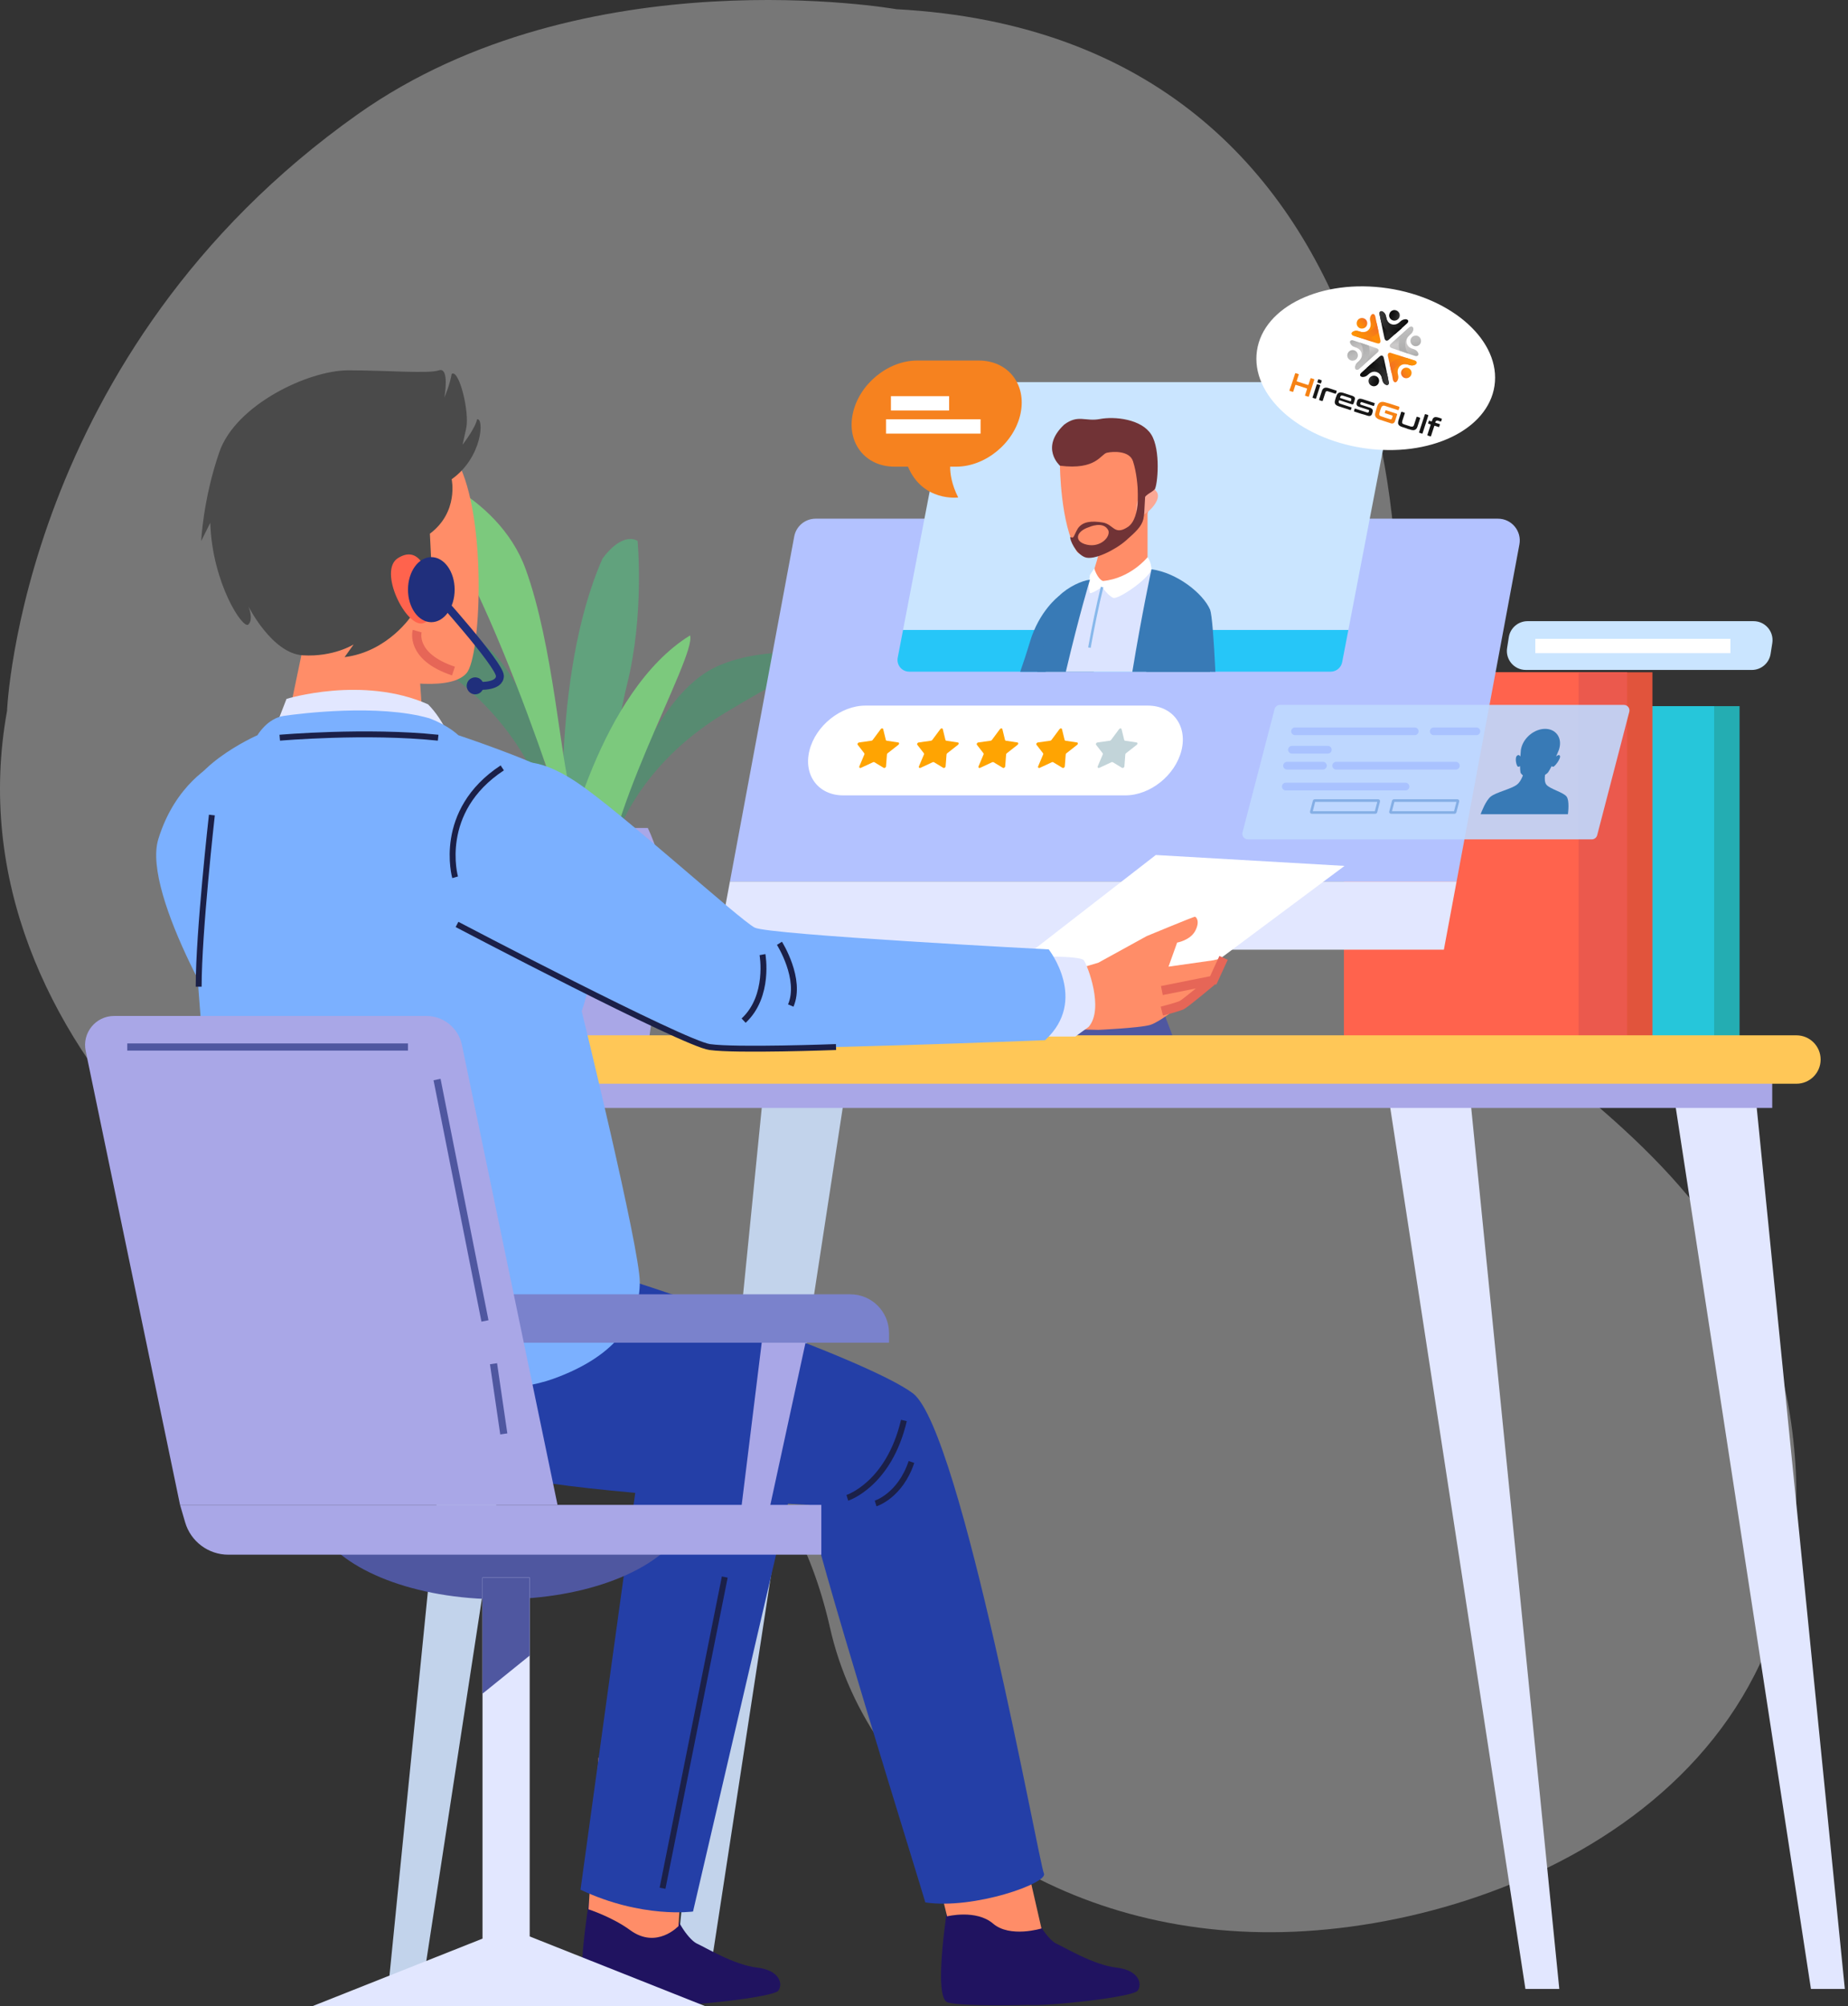 <svg width="258" height="280" viewBox="0 0 258 280" fill="none" xmlns="http://www.w3.org/2000/svg">
<rect x="0" y="0" width="258" height="280" fill="#333333" stroke="none"/>
<path opacity="0.38" d="M125.145 1.285C196.868 5.14 199.953 82.262 192.241 112.339C184.528 142.415 243.14 149.356 250.081 198.714C257.022 248.072 211.521 268.894 179.13 269.665C146.739 270.436 121.29 251.156 115.891 227.248C110.493 203.341 95.069 191.772 68.076 187.145C41.084 182.518 -7.503 146.271 0.981 99.227C0.981 99.227 2.967 49.171 49.954 15.937C81.573 -6.427 125.145 1.285 125.145 1.285Z" fill="#E5E5E5"/>
<path d="M78.751 119.469C78.751 119.469 76.797 94.552 84.125 77.941C87.056 74.033 89.011 75.498 89.011 75.498C89.011 75.498 89.988 85.758 87.545 95.529C85.102 105.3 83.637 124.354 83.637 124.354L78.751 119.469Z" fill="#61A27D"/>
<path d="M77.285 117.515C77.285 117.515 76.796 105.789 64.582 95.529C52.369 85.27 49.926 85.27 49.926 85.27C49.926 85.27 59.697 84.781 66.537 89.178C73.376 93.575 75.819 105.789 76.308 107.744C76.797 109.698 79.728 117.516 79.728 117.516L77.285 117.515Z" fill="#578B71"/>
<path d="M85.209 119.311C85.209 119.311 87.498 107.801 101.147 99.545C114.795 91.289 117.209 91.666 117.209 91.666C117.209 91.666 107.629 89.677 100.194 92.968C92.758 96.259 88.463 107.951 87.679 109.806C86.896 111.662 82.795 118.934 82.795 118.934L85.209 119.311Z" fill="#578B71"/>
<path d="M79.728 117.515C79.728 117.515 67.025 75.499 55.789 65.727C56.277 64.261 69.468 68.658 73.376 79.407C77.285 90.155 78.262 106.277 79.728 110.675C81.194 115.072 83.148 118.981 83.148 118.981" fill="#7CC97D"/>
<path d="M78.751 119.469C78.751 119.469 83.637 96.506 96.34 88.689C97.317 91.621 83.149 115.56 84.614 126.309C86.079 137.057 78.751 119.469 78.751 119.469Z" fill="#7CC97D"/>
<path d="M71.776 145.349H90.564C91.721 137.513 92.692 130.467 92.872 127.775C93.242 122.223 91.371 117.518 90.441 115.561H71.899C70.969 117.518 69.099 122.223 69.468 127.775C69.648 130.467 70.619 137.513 71.776 145.349Z" fill="#A9A7E7"/>
<path d="M242.862 98.559H208.404V145.179H242.862V98.559Z" fill="#24ADB2"/>
<path d="M239.314 98.559H204.856V145.179H239.314V98.559Z" fill="#26C6DA"/>
<path d="M230.7 93.83H196.242V145.179H230.7V93.83Z" fill="#E1543C"/>
<path d="M227.153 93.83H187.628V145.179H227.153V93.83Z" fill="#FF634D"/>
<path d="M227.153 93.83H220.396V145.179H227.153V93.83Z" fill="#EB594D"/>
<path d="M29.866 106.667C29.866 106.667 24.461 109.37 22.096 117.14C19.731 124.909 32.569 145.855 32.569 144.841C32.569 143.827 45.406 138.084 45.406 138.084L38.988 114.437L29.866 106.667Z" fill="#7BB0FF"/>
<path d="M164.875 147.673L157.737 128.811H139.894L147.032 147.673" fill="#4F57A0"/>
<path d="M100.131 132.549H201.58L203.354 123.034H101.905" fill="#E2E7FF"/>
<path d="M110.883 74.877L101.905 123.034H203.354L212.124 75.992C212.473 74.122 211.038 72.394 209.135 72.394H113.872C112.408 72.394 111.152 73.438 110.883 74.877Z" fill="#B3C2FF"/>
<path d="M160.856 140.871L187.713 120.856L161.362 119.335L136.533 138.591L160.856 140.871Z" fill="white"/>
<path d="M153.339 134.368L160.096 130.652C160.096 130.652 166.62 127.95 166.81 127.95C167 127.95 167.57 128.584 166.873 129.913C166.176 131.244 164.339 131.561 164.339 131.561L163.136 134.918L169.386 134.031L170.821 133.693C170.821 133.693 169.808 136.227 169.386 136.818C168.963 137.409 166.599 138.93 166.599 138.93C166.599 138.93 162.122 142.645 160.518 143.068C158.913 143.49 153.339 143.743 153.339 143.743L149.792 143.658L146.498 144.334C146.498 144.334 144.81 141.21 145.063 136.818L153.339 134.368Z" fill="#FF8D68"/>
<path d="M193.371 149.908L212.964 277.604H217.694L204.856 149.232L193.371 149.908Z" fill="#E2E7FF"/>
<path d="M233.234 149.908L252.827 277.604H257.557L244.719 149.232L233.234 149.908Z" fill="#E2E7FF"/>
<path d="M118.374 149.908L98.781 277.604H94.051L106.889 149.232L118.374 149.908Z" fill="#C2D3EB"/>
<path d="M78.511 149.908L58.918 277.604H54.188L67.026 149.232L78.511 149.908Z" fill="#C2D3EB"/>
<path d="M247.422 148.557H71.079V154.638H247.422V148.557Z" fill="#A9A7E7"/>
<path d="M250.8 151.259H76.485C74.619 151.259 73.107 149.747 73.107 147.881C73.107 146.015 74.619 144.503 76.485 144.503H250.8C252.666 144.503 254.179 146.015 254.179 147.881C254.179 149.747 252.666 151.259 250.8 151.259Z" fill="#FFC757"/>
<path d="M82.323 264.768C82.323 264.768 83.432 262.054 88.064 262.537C92.697 263.019 93.271 263.878 93.914 266.151C94.557 268.424 96.269 270.823 97.356 271.301C98.443 271.779 102.464 274.242 105.673 274.617C108.882 274.992 109.331 276.92 108.666 277.839C108.003 278.758 96.011 280.053 93.341 279.829C93.341 279.829 84.313 280.092 82.156 279.489C80 278.886 82.19 265.661 82.323 264.768Z" fill="#201360"/>
<path d="M83.552 245.315L82.162 266.49C82.162 266.49 85.462 267.553 87.975 269.394C91.687 272.114 94.727 268.821 94.727 268.821L95.564 255.497L83.552 245.315Z" fill="#FF8D68"/>
<path d="M110.436 208.013L96.754 266.794C96.754 266.794 89.659 267.808 81.045 263.754C81.045 263.754 88.646 208.521 89.153 204.973C89.659 201.426 109.422 204.973 110.436 208.013Z" fill="#243FA7"/>
<path d="M54.975 55.938C54.975 55.938 60.592 56.984 64.284 65.256C67.975 73.528 67.087 91.687 65.142 93.946C63.197 96.205 56.808 95.815 47.83 93.499C38.343 91.051 34.566 81.609 32.484 75.354C28.497 63.375 38.264 50.127 54.975 55.938Z" fill="#FF8D68"/>
<path d="M39.382 104.352L42.612 88.877C42.612 88.877 50.928 85.841 56.604 91.142L58.535 93.498L59.192 103.391C59.192 103.391 50.476 105.745 39.382 104.352Z" fill="#FF8D68"/>
<path d="M39.201 199.521C39.201 199.521 57.304 204.818 78.776 204.087C100.248 203.356 103.09 197.268 103.759 191.463C104.429 185.659 87.726 182.128 80.461 180.22C73.195 178.313 48.354 171.169 41.636 178.414C34.919 185.66 33.356 194.569 39.201 199.521Z" fill="#201360"/>
<path d="M132.49 264.768C132.49 264.768 133.599 262.054 138.231 262.537C142.864 263.019 143.438 263.878 144.081 266.151C144.724 268.424 146.436 270.823 147.524 271.301C148.61 271.779 152.631 274.242 155.84 274.617C159.049 274.992 159.498 276.92 158.833 277.839C158.169 278.758 146.178 280.053 143.508 279.829C143.508 279.829 134.48 280.092 132.323 279.489C130.167 278.886 132.356 265.661 132.49 264.768Z" fill="#201360"/>
<path d="M127.158 246.862L132.225 267.469C132.225 267.469 136.279 266.456 138.644 268.483C141.008 270.51 145.4 269.159 145.4 269.159L141.684 252.943L127.158 246.862Z" fill="#FF8D68"/>
<path d="M85.268 177.947C86.282 177.947 120.739 189.433 127.496 194.5C134.252 199.905 145.063 260.122 145.738 261.473C146.414 262.824 135.941 266.54 129.184 265.527C128.847 264.176 112.969 213.418 112.969 210.04C112.969 210.04 85.943 208.688 74.457 206.661C62.972 204.634 55.201 204.296 50.472 191.797C45.742 179.298 73.444 178.285 73.444 178.285L85.268 177.947Z" fill="#243FA7"/>
<path d="M144.218 133.524C144.218 133.524 150.805 133.355 151.312 134.031C151.819 134.707 154.183 140.787 151.988 143.321C150.13 144.672 150.13 144.672 150.13 144.672H144.387L144.218 133.524Z" fill="#E2E7FF"/>
<path d="M38.227 102.107L40 97.546C40 97.546 50.641 94.253 59.763 98.306C62.043 100.586 63.31 104.134 63.31 104.134L38.227 102.107Z" fill="#E2E7FF"/>
<path d="M35.946 102.614C35.946 102.614 37.298 100.249 39.662 99.911C42.027 99.573 52.837 98.222 59.932 100.249C62.634 101.262 63.985 102.614 63.985 102.614C63.985 102.614 74.12 105.992 77.498 108.018C80.876 110.045 81.89 125.585 82.565 130.652C83.24 135.72 81.214 141.125 81.214 141.125C81.214 141.125 89.322 174.231 89.322 178.961C89.322 183.69 86.619 189.095 77.16 192.473C67.701 195.852 42.027 194.501 33.243 189.095C30.541 183.69 26.487 119.504 25.811 113.423C25.136 107.343 35.946 102.614 35.946 102.614Z" fill="#7BB0FF"/>
<path d="M71.924 106.667C71.924 106.667 74.458 105.147 80.539 109.201C86.62 113.255 103.341 128.457 105.369 129.47C107.396 130.484 146.414 132.511 146.414 132.511C146.414 132.511 151.988 139.606 145.907 145.179C145.907 145.179 108.24 146.7 101.146 146.193C94.052 145.686 70.404 132.004 70.404 132.004C70.404 132.004 60.776 117.815 71.924 106.667Z" fill="#7BB0FF"/>
<path d="M63.803 129.027C63.803 129.027 95.393 145.612 99.079 146.138C102.765 146.664 116.717 146.138 116.717 146.138" stroke="#1B2048" stroke-width="0.826" stroke-miterlimit="10"/>
<path d="M106.45 133.239C106.45 133.239 107.503 139.031 103.817 142.453" stroke="#1B2048" stroke-width="0.826" stroke-miterlimit="10"/>
<path d="M108.819 131.659C108.819 131.659 111.978 136.661 110.398 140.346" stroke="#1B2048" stroke-width="0.826" stroke-miterlimit="10"/>
<path d="M63.539 122.445C63.539 122.445 60.907 113.231 70.121 107.176" stroke="#1B2048" stroke-width="0.826" stroke-miterlimit="10"/>
<path d="M29.58 113.758C29.58 113.758 27.737 130.08 27.737 137.714" stroke="#1B2048" stroke-width="0.826" stroke-miterlimit="10"/>
<path d="M39.057 102.964C39.057 102.964 51.167 101.911 61.17 102.964" stroke="#1B2048" stroke-width="0.826" stroke-miterlimit="10"/>
<path d="M118.296 209.055C118.296 209.055 124.088 207.212 126.194 198.262" stroke="#1B2048" stroke-width="0.826" stroke-miterlimit="10"/>
<path d="M122.245 209.845C122.245 209.845 125.667 208.792 127.247 204.053" stroke="#1B2048" stroke-width="0.826" stroke-miterlimit="10"/>
<path d="M101.185 220.112L92.497 263.548" stroke="#1B2048" stroke-width="0.826" stroke-miterlimit="10"/>
<path d="M63.056 66.889C63.056 66.889 64.07 71.449 60.016 74.49L60.269 79.557C60.269 79.557 61.789 84.118 60.775 84.624C59.762 85.131 59.509 84.371 59.509 84.371C59.509 84.371 56.215 79.05 55.202 78.797C54.188 78.543 57.482 85.891 57.482 85.891C57.482 85.891 54.188 90.958 48.107 91.718L49.374 89.945C49.374 89.945 46.587 91.718 42.279 91.465C37.972 91.211 34.678 84.624 34.678 84.624C34.678 84.624 35.438 86.398 34.678 87.158C33.919 87.918 29.611 81.331 29.357 72.97L28.091 75.504C28.091 75.504 28.344 69.676 30.625 63.089C32.905 56.501 43.04 51.687 48.614 51.687C54.188 51.687 59.762 52.194 61.282 51.687C62.803 51.18 62.042 55.487 62.042 55.487C62.042 55.487 62.802 53.714 63.056 52.194C64.069 51.434 65.59 57.514 65.083 59.795C64.576 62.075 64.576 62.075 64.576 62.075C64.576 62.075 66.349 59.795 66.603 58.527C67.617 58.274 67.364 63.848 63.056 66.889Z" fill="#4A4A4A"/>
<path d="M59.38 79.512C59.38 79.512 58.356 76.12 55.546 77.904C52.737 79.687 56.728 87.674 59.077 86.985C61.428 86.296 59.998 80.802 59.38 79.512Z" fill="#FF634D"/>
<path d="M162.207 138.254L169.386 136.818L170.821 133.693" stroke="#E66657" stroke-width="1.28" stroke-miterlimit="10"/>
<path d="M169.132 136.986C169.132 136.986 165.501 140.027 164.994 140.28C164.487 140.534 162.207 141.124 162.207 141.124" stroke="#E66657" stroke-width="1.28" stroke-miterlimit="10"/>
<path d="M58.242 88.087C58.242 88.087 57.229 91.634 63.309 93.661" stroke="#E66657" stroke-width="1.28" stroke-miterlimit="10"/>
<path d="M125.33 91.804C125.136 92.811 125.907 93.745 126.933 93.745H185.776C186.559 93.745 187.232 93.19 187.38 92.421L188.246 87.918H126.077L125.33 91.804Z" fill="#26C6F8"/>
<path d="M192.92 53.336H134.076C133.294 53.336 132.62 53.891 132.473 54.66L126.077 87.918H188.246L194.523 55.277C194.717 54.27 193.945 53.336 192.92 53.336Z" fill="#CAE5FF"/>
<path d="M152.689 93.77C153.464 91.633 153.942 90.106 153.942 90.106C153.942 90.106 155.717 80.829 147.811 83.209C147.811 83.209 145.068 85.266 143.778 89.622C143.377 90.975 142.899 92.42 142.429 93.77H152.689Z" fill="#387AB6"/>
<path d="M169.063 93.77C168.918 89.196 168.634 85.528 168.14 84.54C166.688 81.877 160.759 79.457 160.759 79.457L152.652 80.668C152.652 80.668 149.263 81.635 148.174 84.056C147.809 84.87 146.924 88.826 145.978 93.771L169.063 93.77Z" fill="#DCE4FF"/>
<path d="M154.036 73.968C154.036 73.968 153.545 77.595 152.467 80.241C152.467 80.241 152.173 82.299 156.486 81.417C160.798 80.535 160.21 78.379 160.21 78.379V69.852L154.036 73.968Z" fill="#FF8D68"/>
<path d="M147.982 65.002C147.982 65.002 148.03 73.11 150.357 77.016C151.946 78.659 157.361 76.079 159.64 72.593C161.919 69.107 161.874 63.863 160.071 60.943C158.268 58.023 152.328 58.901 150.588 59.91C148.848 60.918 147.883 63.706 147.982 65.002Z" fill="#FF8D68"/>
<path d="M158.923 69.582C158.923 69.582 160.452 67.226 161.475 68.629C162.498 70.031 158.955 72.901 158.684 71.809C158.414 70.718 158.923 69.582 158.923 69.582Z" fill="#FBA894"/>
<path d="M147.982 65.002C147.982 65.002 145.137 62.501 148.568 59.267C150.528 57.797 151.508 58.875 153.566 58.483C155.624 58.091 159.349 58.483 160.721 60.639C162.093 62.795 161.602 67.794 161.211 68.284C160.819 68.774 159.643 69.068 159.643 69.95C159.643 70.832 159.447 71.518 159.152 71.518C158.858 71.518 158.858 70.048 158.858 68.97C158.858 67.892 158.663 65.834 158.172 64.364C157.682 62.893 155.429 62.992 154.546 63.187C153.664 63.383 153.08 65.641 147.982 65.002Z" fill="#713336"/>
<path opacity="0.53" d="M158.661 67.438C158.661 67.438 158.725 67.406 158.823 67.365C158.823 67.362 158.823 67.357 158.823 67.357L158.661 67.438Z" fill="#505E83"/>
<path d="M158.823 67.365C158.841 67.525 159.355 72.22 157.492 73.528C155.555 74.819 155.475 73.165 153.942 72.923C152.409 72.681 151.159 72.762 150.473 73.77C149.868 74.779 149.989 75.223 149.425 74.94C149.303 75.263 150.151 77.239 151.442 77.764C152.733 78.288 155.798 76.675 157.169 75.465C158.54 74.255 159.388 73.489 159.629 72.44C159.871 71.391 159.75 69.374 160.033 67.963C160.195 66.896 159.219 67.201 158.823 67.365ZM151.764 76.029C149.909 75.625 150.151 74.174 152.047 73.569C152.047 73.569 154.063 72.641 154.749 74.053C155.031 74.98 153.619 76.433 151.764 76.029Z" fill="#713336"/>
<path d="M160.214 77.764C160.214 77.764 157.854 80.728 153.982 81.091C153.196 80.789 152.772 79.336 152.772 79.336L152.167 80.244C152.167 80.244 151.865 82.059 152.167 82.785C152.53 82.845 153.861 81.938 153.861 81.938C153.861 81.938 154.768 83.209 155.434 83.45C156.099 83.692 160.335 80.849 160.757 79.457C160.759 79.457 160.729 78.459 160.214 77.764Z" fill="white"/>
<path d="M169.681 93.77C169.47 89.261 169.201 85.815 168.947 85.105C167.979 82.846 164.349 79.942 160.759 79.457C160.759 79.457 159.411 85.682 158.084 93.77H169.681Z" fill="#387AB6"/>
<path d="M148.798 93.77C150.7 85.7 152.168 80.91 152.168 80.91C151.079 81.031 149.143 81.878 147.812 83.209C147.089 84.654 145.967 88.804 144.807 93.77H148.798Z" fill="#387AB6"/>
<path d="M168.956 93.77C169.088 89.454 168.846 85.462 168.141 84.54C165.842 82.604 163.422 82.725 162.212 84.903C161.55 86.094 160.672 90.248 160.012 93.771L168.956 93.77Z" fill="#387AB6"/>
<path d="M153.862 81.938C153.176 84.733 152.607 87.559 152.093 90.39" stroke="#87B8EB" stroke-width="0.359" stroke-miterlimit="10"/>
<path d="M190.419 62.55C199.576 63.903 207.738 60.005 208.649 53.842C209.56 47.68 202.874 41.587 193.717 40.234C184.559 38.881 176.397 42.779 175.486 48.942C174.576 55.104 181.261 61.196 190.419 62.55Z" fill="white"/>
<path opacity="0.9" d="M222.236 117.153H174.211C173.706 117.153 173.337 116.677 173.464 116.188L177.947 98.963C178.035 98.623 178.343 98.386 178.694 98.386H226.719C227.223 98.386 227.592 98.862 227.465 99.351L222.982 116.576C222.894 116.916 222.587 117.153 222.236 117.153Z" fill="#BFD9FF"/>
<path d="M180.797 102.07H197.508" stroke="#A9C2FF" stroke-width="1.076" stroke-miterlimit="10" stroke-linecap="round" stroke-linejoin="round"/>
<path d="M179.511 109.783H196.223" stroke="#A9C2FF" stroke-width="1.076" stroke-miterlimit="10" stroke-linecap="round" stroke-linejoin="round"/>
<path d="M186.539 106.869H203.25" stroke="#A9C2FF" stroke-width="1.076" stroke-miterlimit="10" stroke-linecap="round" stroke-linejoin="round"/>
<path d="M180.369 104.641H185.382" stroke="#A9C2FF" stroke-width="1.076" stroke-miterlimit="10" stroke-linecap="round" stroke-linejoin="round"/>
<path d="M179.683 106.869H184.696" stroke="#A9C2FF" stroke-width="1.076" stroke-miterlimit="10" stroke-linecap="round" stroke-linejoin="round"/>
<path d="M200.165 102.07H206.121" stroke="#A9C2FF" stroke-width="1.076" stroke-miterlimit="10" stroke-linecap="round" stroke-linejoin="round"/>
<path d="M203.083 113.402H194.189C194.144 113.402 194.111 113.359 194.123 113.316L194.521 111.787C194.529 111.756 194.556 111.735 194.587 111.735H203.481C203.526 111.735 203.558 111.777 203.548 111.821L203.15 113.351C203.142 113.381 203.115 113.402 203.083 113.402Z" stroke="#84AEE5" stroke-width="0.359" stroke-miterlimit="10"/>
<path d="M192.028 113.402H183.134C183.089 113.402 183.057 113.359 183.068 113.316L183.466 111.787C183.474 111.756 183.501 111.735 183.532 111.735H192.426C192.471 111.735 192.504 111.777 192.492 111.821L192.094 113.351C192.086 113.381 192.059 113.402 192.028 113.402Z" stroke="#84AEE5" stroke-width="0.359" stroke-miterlimit="10"/>
<path d="M218.715 111.184C218.26 110.577 216.41 110.136 215.899 109.529C215.638 109.218 215.638 108.642 215.7 108.152C215.883 108.036 216.034 107.92 216.123 107.812C216.277 107.587 216.45 107.274 216.624 106.93C216.676 106.982 216.746 107.021 216.837 107.019C217.08 107.012 218.004 105.753 217.766 105.462C217.629 105.295 217.409 105.44 217.246 105.595C217.49 105.034 217.662 104.605 217.662 104.605H217.653C217.676 104.534 217.698 104.463 217.715 104.391C218.082 102.92 217.187 101.728 215.716 101.728C214.245 101.728 212.756 102.92 212.389 104.391C212.371 104.464 212.357 104.535 212.345 104.605H212.336C212.336 104.605 212.293 105.034 212.259 105.595C212.172 105.441 212.025 105.296 211.805 105.462C211.422 105.754 211.719 107.012 211.958 107.019C212.047 107.022 212.137 106.982 212.215 106.93C212.217 107.274 212.233 107.587 212.275 107.812C212.319 107.944 212.448 108.089 212.615 108.23C212.433 108.702 212.154 109.235 211.759 109.529C210.946 110.136 208.876 110.577 208.117 111.184C207.435 111.731 206.826 113.326 206.711 113.641H218.898C218.938 113.326 219.125 111.731 218.715 111.184Z" fill="#387AB6"/>
<path d="M157.118 111.01H117.71C114.251 111.01 112.145 108.205 113.008 104.746C113.87 101.287 117.374 98.482 120.834 98.482H160.241C163.701 98.482 165.806 101.287 164.944 104.746C164.081 108.205 160.578 111.01 157.118 111.01Z" fill="white"/>
<path d="M121.891 106.382L120.201 107.168C120.042 107.241 119.907 107.122 119.973 106.965L120.673 105.302C120.7 105.239 120.695 105.176 120.66 105.132L119.746 103.953C119.66 103.842 119.771 103.649 119.934 103.626L121.665 103.383C121.729 103.374 121.793 103.335 121.835 103.279L122.959 101.766C123.065 101.623 123.268 101.623 123.303 101.766L123.673 103.279C123.687 103.335 123.731 103.375 123.792 103.383L125.401 103.626C125.553 103.649 125.568 103.842 125.426 103.953L123.923 105.132C123.868 105.175 123.831 105.239 123.826 105.302L123.697 106.965C123.685 107.122 123.49 107.241 123.369 107.168L122.07 106.382C122.02 106.353 121.954 106.353 121.891 106.382Z" fill="#FFA402"/>
<path d="M130.211 106.382L128.521 107.168C128.362 107.241 128.227 107.122 128.293 106.965L128.993 105.302C129.02 105.239 129.015 105.176 128.981 105.132L128.066 103.953C127.98 103.842 128.091 103.649 128.254 103.626L129.985 103.383C130.049 103.374 130.113 103.335 130.155 103.279L131.279 101.766C131.385 101.623 131.588 101.623 131.623 101.766L131.993 103.279C132.007 103.335 132.051 103.375 132.112 103.383L133.722 103.626C133.873 103.649 133.888 103.842 133.747 103.953L132.244 105.132C132.188 105.175 132.152 105.239 132.147 105.302L132.017 106.965C132.005 107.122 131.811 107.241 131.689 107.168L130.391 106.382C130.34 106.353 130.274 106.353 130.211 106.382Z" fill="#FFA402"/>
<path d="M138.531 106.382L136.841 107.168C136.682 107.241 136.547 107.122 136.613 106.965L137.314 105.302C137.339 105.239 137.335 105.176 137.301 105.132L136.386 103.953C136.3 103.842 136.411 103.649 136.574 103.626L138.305 103.383C138.369 103.374 138.433 103.335 138.475 103.279L139.599 101.766C139.706 101.623 139.908 101.623 139.943 101.766L140.313 103.279C140.326 103.335 140.371 103.375 140.431 103.383L142.041 103.626C142.192 103.649 142.207 103.842 142.065 103.953L140.563 105.132C140.507 105.175 140.47 105.239 140.465 105.302L140.336 106.965C140.323 107.122 140.129 107.241 140.007 107.168L138.709 106.382C138.66 106.353 138.594 106.353 138.531 106.382Z" fill="#FFA402"/>
<path d="M146.851 106.382L145.161 107.168C145.002 107.241 144.867 107.122 144.933 106.965L145.634 105.302C145.66 105.239 145.655 105.176 145.621 105.132L144.706 103.953C144.62 103.842 144.731 103.649 144.894 103.626L146.624 103.383C146.689 103.374 146.753 103.335 146.795 103.279L147.92 101.766C148.026 101.623 148.228 101.623 148.263 101.766L148.633 103.279C148.646 103.335 148.691 103.375 148.751 103.383L150.361 103.626C150.512 103.649 150.527 103.842 150.386 103.953L148.884 105.132C148.828 105.175 148.791 105.239 148.786 105.302L148.656 106.965C148.644 107.122 148.45 107.241 148.328 107.168L147.03 106.382C146.981 106.353 146.915 106.353 146.851 106.382Z" fill="#FFA402"/>
<path d="M155.171 106.382L153.481 107.168C153.322 107.241 153.187 107.122 153.253 106.965L153.954 105.302C153.979 105.239 153.975 105.176 153.941 105.132L153.026 103.953C152.94 103.842 153.051 103.649 153.214 103.626L154.944 103.383C155.009 103.374 155.072 103.335 155.115 103.279L156.239 101.766C156.345 101.623 156.548 101.623 156.583 101.766L156.953 103.279C156.966 103.335 157.011 103.375 157.071 103.383L158.681 103.626C158.832 103.649 158.847 103.842 158.705 103.953L157.203 105.132C157.147 105.175 157.11 105.239 157.105 105.302L156.976 106.965C156.963 107.122 156.769 107.241 156.647 107.168L155.349 106.382C155.301 106.353 155.234 106.353 155.171 106.382Z" fill="#C2D4D9"/>
<path d="M60.216 86.84C62.016 86.84 63.474 84.807 63.474 82.299C63.474 79.791 62.016 77.758 60.216 77.758C58.417 77.758 56.959 79.791 56.959 82.299C56.959 84.807 58.417 86.84 60.216 86.84Z" fill="#202F7C"/>
<path d="M60.709 82.694C60.709 82.694 69.791 92.763 69.791 94.343C69.791 95.922 66.83 95.725 66.83 95.725" stroke="#202F7C" stroke-width="1.102" stroke-miterlimit="10"/>
<path d="M67.522 95.725C67.522 96.379 66.991 96.91 66.337 96.91C65.682 96.91 65.152 96.379 65.152 95.725C65.152 95.07 65.682 94.54 66.337 94.54C66.991 94.54 67.522 95.07 67.522 95.725Z" fill="#202F7C"/>
<path d="M44.561 213.587C47.787 219.152 57.906 223.215 69.898 223.215C81.889 223.215 92.008 219.152 95.234 213.587H44.561Z" fill="#4F57A0"/>
<path d="M112.97 185.042L106.889 213.08H103.173L106.551 185.717L112.97 185.042Z" fill="#A9A7E7"/>
<path d="M124.117 187.406H69.684V180.649H118.712C121.697 180.649 124.117 183.069 124.117 186.054L124.117 187.406Z" fill="#7A82CC"/>
<path d="M25.136 210.04L11.962 146.68C11.438 144.163 13.36 141.8 15.931 141.8H59.525C61.927 141.8 63.998 143.486 64.486 145.836L77.836 210.04" fill="#A9A7E7"/>
<path d="M114.664 216.991H31.878C29.084 216.991 26.626 215.147 25.844 212.465L25.137 210.04H114.665V216.991H114.664Z" fill="#A9A7E7"/>
<path d="M73.951 220.175H67.364V278.956H73.951V220.175Z" fill="#E2E7FF"/>
<path d="M73.951 231.069L67.364 236.39V220.175H73.951V231.069Z" fill="#4F57A0"/>
<path d="M73.749 270.195H71.34H70.738H68.329L43.634 280H98.443L73.749 270.195Z" fill="#E2E7FF"/>
<path d="M17.769 146.135H56.954" stroke="#4F57A0" stroke-miterlimit="10"/>
<path d="M61.016 150.675L67.706 184.365" stroke="#4F57A0" stroke-miterlimit="10"/>
<path d="M68.901 190.339L70.335 200.135" stroke="#4F57A0" stroke-miterlimit="10"/>
<path d="M244.576 93.507H213.023C211.396 93.507 210.153 92.053 210.407 90.445L210.645 88.933C210.849 87.645 211.958 86.697 213.262 86.697H244.815C246.442 86.697 247.685 88.151 247.431 89.758L247.193 91.271C246.989 92.558 245.88 93.507 244.576 93.507Z" fill="#CAE5FF"/>
<path d="M214.344 90.161H241.583" stroke="white" stroke-width="2" stroke-miterlimit="10"/>
<path d="M136.644 50.321H128.042C123.951 50.321 119.93 53.636 119.06 57.727C118.191 61.818 120.802 65.134 124.893 65.134H126.76C128.847 70.075 133.775 69.435 133.775 69.435C132.843 67.578 132.645 66.091 132.651 65.134H133.495C137.586 65.134 141.607 61.818 142.477 57.727C143.346 53.637 140.735 50.321 136.644 50.321Z" fill="#F6821F"/>
<path d="M124.383 56.294H132.506" stroke="white" stroke-width="2" stroke-miterlimit="10"/>
<path d="M123.698 59.52H136.898" stroke="white" stroke-width="2" stroke-miterlimit="10"/>
<path d="M197.824 49.685C197.722 49.714 197.62 49.696 197.536 49.669C197.312 49.596 197.088 49.523 196.864 49.45C196.388 49.295 195.926 49.144 195.455 48.975C195.063 48.847 194.671 48.719 194.297 48.582C194.199 48.55 194.125 48.495 194.059 48.412C193.988 48.296 194.029 48.123 194.117 48.044C194.209 47.95 194.297 47.87 194.385 47.79C194.63 47.56 194.89 47.335 195.13 47.12C195.584 46.725 196.023 46.327 196.477 45.933C196.57 45.839 196.672 45.764 196.759 45.684C196.838 45.632 196.912 45.595 196.992 45.589C197.168 45.57 197.272 45.681 197.291 45.857C197.312 46.127 197.206 46.356 197.021 46.544C196.906 46.661 196.767 46.755 196.66 46.891C196.48 47.111 196.356 47.349 196.358 47.628C196.354 47.782 196.383 47.931 196.449 48.06C196.624 48.427 196.933 48.621 197.306 48.711C197.59 48.788 197.819 48.941 197.965 49.205C198.017 49.284 198.032 49.381 198.018 49.47C198.01 49.591 197.941 49.661 197.824 49.685Z" fill="url(#paint0_linear_4625_4166)"/>
<path d="M197.508 46.857C197.898 46.752 198.3 47.038 198.373 47.433C198.459 47.833 198.206 48.23 197.811 48.303C197.425 48.394 196.981 48.14 196.917 47.671C196.869 47.345 197.085 46.92 197.508 46.857Z" fill="url(#paint1_linear_4625_4166)"/>
<path d="M196.631 49.358C196.626 49.372 196.626 49.372 196.631 49.358C196.225 49.225 195.833 49.098 195.445 48.956C195.431 48.952 195.417 48.947 195.403 48.942C195.398 48.91 195.38 48.873 195.375 48.84C195.337 48.719 195.313 48.603 195.307 48.477C195.288 48.394 195.287 48.301 195.282 48.221C195.285 47.882 195.329 47.556 195.448 47.238C195.553 46.963 195.691 46.729 195.876 46.495C195.899 46.472 195.922 46.448 195.931 46.42C195.95 46.411 195.973 46.387 195.996 46.364C196.107 46.261 196.232 46.162 196.343 46.059C196.491 45.937 196.625 45.81 196.774 45.688C196.838 45.632 196.899 45.59 196.992 45.589C197.089 45.574 197.173 45.602 197.239 45.685C197.249 45.704 197.254 45.736 197.263 45.755C197.272 45.773 197.277 45.806 197.296 45.843C197.287 45.871 197.292 45.904 197.301 45.922C197.293 46.09 197.243 46.244 197.151 46.384C197.077 46.515 196.966 46.618 196.846 46.703C196.776 46.773 196.707 46.843 196.638 46.914C196.633 46.928 196.619 46.923 196.614 46.937C196.6 46.932 196.614 46.937 196.596 46.946C196.494 47.068 196.388 47.204 196.31 47.349C196.259 47.456 196.227 47.554 196.21 47.657C196.201 47.731 196.192 47.806 196.197 47.885C196.189 48.146 196.2 48.397 196.263 48.634C196.277 48.732 196.31 48.82 196.344 48.908C196.414 49.024 196.485 49.14 196.555 49.256C196.588 49.298 196.607 49.335 196.631 49.358Z" fill="url(#paint2_linear_4625_4166)"/>
<path d="M191.873 43.905C191.944 43.975 191.977 44.063 192.005 44.165C192.054 44.398 192.102 44.63 192.15 44.863C192.255 45.346 192.361 45.83 192.467 46.313C192.553 46.713 192.64 47.113 192.726 47.512C192.736 47.624 192.737 47.717 192.691 47.811C192.64 47.918 192.454 47.966 192.342 47.929C192.226 47.907 192.105 47.852 191.988 47.829C191.666 47.724 191.354 47.638 191.032 47.533C190.458 47.346 189.898 47.163 189.324 46.977C189.198 46.935 189.086 46.899 188.96 46.858C188.89 46.835 188.811 46.794 188.768 46.733C188.646 46.585 188.71 46.436 188.849 46.342C189.062 46.163 189.318 46.139 189.579 46.193C189.738 46.229 189.897 46.312 190.06 46.334C190.326 46.374 190.595 46.353 190.841 46.217C190.976 46.137 191.087 46.034 191.174 45.907C191.391 45.575 191.402 45.207 191.302 44.85C191.226 44.562 191.238 44.287 191.399 44.03C191.441 43.95 191.51 43.88 191.584 43.842C191.691 43.8 191.794 43.817 191.873 43.905Z" fill="url(#paint3_linear_4625_4166)"/>
<path d="M189.594 45.624C189.318 45.333 189.356 44.835 189.643 44.572C189.949 44.3 190.419 44.329 190.696 44.621C190.958 44.908 190.962 45.42 190.605 45.706C190.336 45.913 189.862 45.944 189.594 45.624Z" fill="url(#paint4_linear_4625_4166)"/>
<path d="M192.198 45.095C192.212 45.099 192.212 45.099 192.198 45.095C192.294 45.513 192.38 45.913 192.462 46.327C192.472 46.346 192.467 46.359 192.462 46.373C192.439 46.397 192.416 46.42 192.388 46.458C192.301 46.538 192.213 46.617 192.111 46.692C192.046 46.749 191.967 46.8 191.893 46.838C191.605 47.008 191.299 47.14 190.959 47.184C190.68 47.233 190.401 47.235 190.117 47.204C190.089 47.195 190.056 47.2 190.028 47.191C190 47.181 189.972 47.172 189.944 47.163C189.804 47.118 189.65 47.067 189.51 47.022C189.328 46.962 189.146 46.903 188.965 46.844C188.881 46.816 188.815 46.78 188.763 46.701C188.693 46.632 188.674 46.548 188.72 46.454C188.729 46.426 188.748 46.417 188.757 46.389C188.78 46.365 188.803 46.342 188.821 46.333C188.859 46.314 188.882 46.29 188.9 46.281C189.053 46.191 189.202 46.163 189.356 46.166C189.509 46.17 189.649 46.215 189.789 46.261C189.887 46.293 189.971 46.32 190.074 46.338C190.088 46.343 190.088 46.343 190.102 46.347L190.116 46.352C190.279 46.374 190.442 46.396 190.614 46.391C190.721 46.395 190.819 46.38 190.926 46.337C190.995 46.313 191.07 46.276 191.13 46.233C191.353 46.12 191.571 45.974 191.751 45.801C191.839 45.721 191.89 45.66 191.95 45.572C192.019 45.455 192.088 45.338 192.143 45.216C192.17 45.179 192.184 45.137 192.198 45.095Z" fill="url(#paint5_linear_4625_4166)"/>
<path d="M196.591 44.917C196.559 45.015 196.504 45.09 196.421 45.155C196.245 45.315 196.069 45.474 195.893 45.634C195.523 45.962 195.153 46.29 194.782 46.619C194.477 46.891 194.172 47.163 193.866 47.435C193.783 47.501 193.704 47.552 193.597 47.548C193.471 47.554 193.345 47.42 193.32 47.304C193.278 47.197 193.258 47.067 193.234 46.95C193.172 46.62 193.09 46.3 193.028 45.969C192.907 45.388 192.792 44.793 192.671 44.212C192.652 44.082 192.614 43.961 192.594 43.831C192.575 43.747 192.584 43.672 192.607 43.602C192.68 43.425 192.843 43.401 192.992 43.465C193.244 43.594 193.395 43.797 193.466 44.053C193.523 44.211 193.529 44.383 193.586 44.541C193.69 44.792 193.831 45.024 194.065 45.162C194.196 45.235 194.336 45.281 194.499 45.303C194.895 45.324 195.21 45.163 195.488 44.882C195.696 44.671 195.947 44.567 196.244 44.556C196.338 44.555 196.422 44.583 196.51 44.642C196.599 44.703 196.628 44.805 196.591 44.917Z" fill="url(#paint6_linear_4625_4166)"/>
<path d="M193.986 43.789C194.1 43.392 194.541 43.18 194.914 43.317C195.306 43.445 195.509 43.867 195.386 44.245C195.267 44.609 194.827 44.868 194.402 44.699C194.085 44.58 193.826 44.186 193.986 43.789Z" fill="url(#paint7_linear_4625_4166)"/>
<path d="M195.718 45.793C195.408 46.079 195.088 46.347 194.783 46.619C194.778 46.633 194.76 46.642 194.741 46.652C194.699 46.638 194.671 46.629 194.624 46.629C194.512 46.593 194.386 46.552 194.279 46.501C194.214 46.464 194.134 46.423 194.055 46.382C193.751 46.221 193.494 46.013 193.287 45.744C193.109 45.531 192.972 45.285 192.858 45.016C192.84 44.979 192.83 44.961 192.825 44.928C192.816 44.909 192.811 44.877 192.802 44.858C192.773 44.709 192.744 44.561 192.715 44.412C192.672 44.212 192.638 44.031 192.604 43.849C192.585 43.766 192.584 43.672 192.625 43.593C192.657 43.495 192.736 43.443 192.834 43.429C192.866 43.424 192.88 43.428 192.908 43.438C192.936 43.447 192.964 43.456 192.992 43.465C193.016 43.488 193.044 43.497 193.072 43.506C193.217 43.584 193.315 43.709 193.395 43.844C193.461 43.974 193.504 44.127 193.533 44.276C193.548 44.374 193.576 44.476 193.61 44.564C193.605 44.578 193.605 44.578 193.601 44.592L193.596 44.606C193.667 44.769 193.738 44.931 193.818 45.066C193.879 45.163 193.945 45.246 194.02 45.302C194.08 45.352 194.146 45.389 194.211 45.426C194.426 45.574 194.651 45.693 194.893 45.757C194.991 45.789 195.08 45.802 195.173 45.801C195.313 45.8 195.452 45.8 195.578 45.794C195.638 45.798 195.671 45.793 195.718 45.793Z" fill="url(#paint8_linear_4625_4166)"/>
<path d="M194.855 47.589C194.839 47.583 194.839 47.583 194.855 47.589C194.844 47.567 194.861 47.572 194.855 47.589Z" fill="#1E1E1E"/>
<path d="M188.676 47.493C188.773 47.478 188.867 47.478 188.96 47.524C189.184 47.597 189.408 47.67 189.632 47.743C190.108 47.898 190.57 48.048 191.041 48.217C191.433 48.345 191.811 48.468 192.198 48.61C192.296 48.642 192.371 48.697 192.437 48.781C192.498 48.878 192.457 49.05 192.365 49.144C192.277 49.224 192.189 49.304 192.101 49.383C191.842 49.609 191.597 49.838 191.356 50.054C190.902 50.448 190.463 50.847 190.009 51.241C189.903 51.33 189.81 51.424 189.708 51.499C189.643 51.556 189.583 51.598 189.504 51.603C189.327 51.623 189.224 51.512 189.204 51.335C189.184 51.065 189.289 50.836 189.479 50.635C189.595 50.518 189.734 50.423 189.84 50.288C190.006 50.063 190.125 49.839 190.124 49.56C190.127 49.406 190.098 49.257 190.032 49.127C189.858 48.761 189.563 48.572 189.194 48.467C188.91 48.39 188.681 48.238 188.535 47.973C188.483 47.895 188.468 47.797 188.468 47.704C188.486 47.601 188.56 47.517 188.676 47.493Z" fill="url(#paint9_linear_4625_4166)"/>
<path d="M188.993 50.321C188.588 50.422 188.186 50.136 188.109 49.755C188.036 49.359 188.29 48.962 188.69 48.875C189.071 48.798 189.505 49.033 189.569 49.503C189.618 49.828 189.402 50.253 188.993 50.321Z" fill="url(#paint10_linear_4625_4166)"/>
<path d="M189.856 47.816C190.262 47.948 190.654 48.076 191.041 48.217C191.055 48.222 191.069 48.226 191.083 48.231C191.088 48.264 191.107 48.301 191.107 48.347C191.145 48.468 191.169 48.584 191.179 48.696C191.184 48.775 191.199 48.873 191.204 48.952C191.202 49.292 191.157 49.618 191.038 49.935C190.933 50.211 190.777 50.454 190.61 50.678C190.587 50.702 190.578 50.73 190.555 50.753C190.532 50.777 190.523 50.805 190.504 50.814C190.393 50.917 190.268 51.016 190.157 51.119C190.009 51.241 189.875 51.368 189.727 51.49C189.662 51.546 189.588 51.584 189.504 51.603C189.406 51.617 189.308 51.586 189.257 51.507C189.238 51.47 189.228 51.451 189.219 51.433C189.214 51.4 189.209 51.367 189.204 51.335C189.213 51.307 189.208 51.274 189.199 51.256C189.207 51.088 189.253 50.948 189.331 50.803C189.405 50.672 189.516 50.569 189.641 50.471C189.724 50.405 189.793 50.335 189.849 50.26C189.853 50.246 189.867 50.25 189.872 50.236C189.886 50.241 189.872 50.236 189.89 50.227C189.992 50.105 190.098 49.969 190.176 49.825C190.222 49.731 190.268 49.638 190.272 49.531C190.281 49.456 190.29 49.382 190.285 49.303C190.292 49.042 190.281 48.79 190.219 48.553C190.219 48.46 190.19 48.358 190.138 48.279C190.072 48.149 190.001 48.033 189.931 47.917C189.907 47.894 189.889 47.857 189.856 47.816Z" fill="url(#paint11_linear_4625_4166)"/>
<path d="M195.243 49.293C195.215 49.283 195.205 49.265 195.196 49.246C195.205 49.265 195.219 49.27 195.243 49.293Z" fill="#A7FE73"/>
<path d="M194.599 53.263C194.529 53.194 194.495 53.106 194.467 53.004C194.433 52.776 194.385 52.543 194.337 52.311C194.231 51.827 194.125 51.344 194.02 50.86C193.933 50.461 193.847 50.061 193.76 49.661C193.746 49.563 193.749 49.456 193.795 49.363C193.846 49.255 194.032 49.207 194.144 49.244C194.256 49.28 194.382 49.322 194.494 49.358C194.816 49.463 195.128 49.549 195.45 49.654C196.024 49.841 196.584 50.024 197.158 50.211C197.284 50.252 197.396 50.288 197.522 50.329C197.592 50.352 197.671 50.394 197.713 50.454C197.821 50.597 197.771 50.751 197.632 50.845C197.41 51.005 197.168 51.035 196.893 50.976C196.734 50.94 196.585 50.876 196.408 50.849C196.142 50.809 195.872 50.829 195.626 50.966C195.511 51.036 195.385 51.135 195.312 51.266C195.095 51.598 195.084 51.966 195.184 52.324C195.26 52.612 195.234 52.882 195.087 53.144C195.041 53.237 194.976 53.293 194.883 53.341C194.777 53.383 194.693 53.356 194.599 53.263Z" fill="url(#paint12_linear_4625_4166)"/>
<path d="M196.873 51.558C197.169 51.84 197.116 52.334 196.829 52.597C196.524 52.869 196.049 52.853 195.791 52.553C195.528 52.266 195.506 51.763 195.881 51.467C196.136 51.256 196.606 51.239 196.873 51.558Z" fill="url(#paint13_linear_4625_4166)"/>
<path d="M194.274 52.074C194.188 51.674 194.106 51.26 194.02 50.86C194.01 50.842 194.001 50.823 194.019 50.814C194.042 50.79 194.07 50.753 194.093 50.73C194.181 50.65 194.269 50.57 194.371 50.495C194.436 50.438 194.515 50.387 194.589 50.349C194.867 50.161 195.183 50.047 195.513 49.984C195.792 49.936 196.085 49.939 196.369 49.969C196.397 49.978 196.43 49.974 196.458 49.983C196.486 49.992 196.514 50.001 196.542 50.01C196.682 50.056 196.836 50.106 196.976 50.151C197.158 50.211 197.34 50.27 197.522 50.33C197.606 50.357 197.671 50.394 197.723 50.472C197.779 50.537 197.794 50.635 197.748 50.728C197.739 50.756 197.72 50.766 197.711 50.794C197.688 50.817 197.665 50.841 197.646 50.85C197.609 50.869 197.591 50.878 197.567 50.902C197.433 50.982 197.27 51.006 197.112 51.017C196.958 51.013 196.818 50.967 196.678 50.922C196.58 50.89 196.496 50.862 196.394 50.844C196.38 50.84 196.38 50.84 196.366 50.835L196.352 50.831C196.175 50.804 196.012 50.782 195.839 50.788C195.742 50.802 195.63 50.812 195.542 50.846C195.468 50.883 195.398 50.907 195.324 50.945C195.101 51.058 194.883 51.204 194.717 51.382C194.647 51.452 194.578 51.522 194.537 51.602C194.468 51.719 194.398 51.836 194.339 51.971C194.311 52.008 194.302 52.036 194.274 52.074Z" fill="url(#paint14_linear_4625_4166)"/>
<path d="M189.895 52.257C189.927 52.159 189.982 52.084 190.065 52.018C190.241 51.859 190.417 51.699 190.593 51.54C190.963 51.211 191.333 50.883 191.704 50.555C192.009 50.283 192.314 50.011 192.62 49.739C192.703 49.673 192.778 49.635 192.889 49.625C193.015 49.62 193.141 49.754 193.166 49.87C193.204 49.991 193.228 50.107 193.252 50.223C193.314 50.553 193.396 50.874 193.458 51.204C193.574 51.799 193.694 52.38 193.81 52.975C193.83 53.106 193.868 53.227 193.887 53.357C193.906 53.44 193.898 53.515 193.875 53.585C193.787 53.758 193.639 53.787 193.48 53.704C193.237 53.594 193.087 53.39 193.015 53.135C192.958 52.977 192.952 52.804 192.895 52.646C192.796 52.382 192.65 52.164 192.402 52.021C192.272 51.948 192.132 51.902 191.982 51.884C191.591 51.85 191.271 52.024 190.998 52.291C190.79 52.502 190.535 52.62 190.242 52.618C190.148 52.618 190.064 52.591 189.99 52.535C189.887 52.471 189.858 52.369 189.895 52.257Z" fill="url(#paint15_linear_4625_4166)"/>
<path d="M192.495 53.399C192.382 53.795 191.941 54.008 191.567 53.87C191.175 53.743 190.972 53.32 191.096 52.942C191.214 52.578 191.655 52.319 192.08 52.489C192.402 52.594 192.642 52.997 192.495 53.399Z" fill="url(#paint16_linear_4625_4166)"/>
<path d="M190.764 51.394C190.769 51.38 190.769 51.38 190.764 51.394C191.074 51.108 191.398 50.827 191.704 50.555C191.722 50.545 191.727 50.531 191.745 50.522C191.787 50.535 191.815 50.545 191.862 50.544C191.974 50.581 192.086 50.617 192.207 50.672C192.287 50.714 192.371 50.741 192.45 50.782C192.74 50.939 192.993 51.161 193.218 51.42C193.392 51.647 193.528 51.893 193.646 52.148C193.651 52.181 193.675 52.204 193.68 52.236C193.685 52.269 193.694 52.287 193.699 52.32C193.728 52.469 193.757 52.617 193.786 52.766C193.801 52.957 193.849 53.143 193.878 53.338C193.897 53.422 193.902 53.501 193.861 53.58C193.829 53.678 193.75 53.73 193.653 53.745C193.62 53.75 193.606 53.745 193.578 53.736C193.55 53.727 193.522 53.718 193.494 53.709C193.466 53.699 193.438 53.69 193.415 53.667C193.27 53.589 193.171 53.464 193.091 53.33C193.025 53.2 192.982 53.046 192.953 52.898C192.939 52.8 192.919 52.716 192.891 52.614C192.895 52.6 192.881 52.595 192.886 52.581L192.89 52.567C192.82 52.405 192.744 52.256 192.664 52.122C192.603 52.025 192.537 51.941 192.467 51.872C192.406 51.821 192.34 51.784 192.261 51.743C192.055 51.614 191.831 51.494 191.593 51.417C191.495 51.385 191.407 51.371 191.313 51.372C191.174 51.373 191.034 51.374 190.895 51.375C190.862 51.38 190.815 51.38 190.764 51.394Z" fill="url(#paint17_linear_4625_4166)"/>
<path d="M194.344 56.439C194.657 56.541 194.97 56.644 195.284 56.746C195.38 56.777 195.372 56.801 195.373 56.882C195.342 56.978 195.31 57.074 195.279 57.171C195.255 57.243 195.223 57.259 195.151 57.236C194.958 57.173 194.765 57.11 194.548 57.039C194.162 56.914 193.776 56.788 193.415 56.67C193.342 56.647 193.246 56.615 193.166 56.616C192.998 56.641 192.886 56.738 192.847 56.858C192.728 57.14 192.634 57.429 192.564 57.726C192.525 57.927 192.598 58.031 192.791 58.094C193.217 58.259 193.683 58.385 194.117 58.526C194.189 58.55 194.253 58.517 194.301 58.453C194.364 58.34 194.379 58.211 194.419 58.091C194.434 58.043 194.418 58.011 194.37 57.995C194.105 57.908 193.864 57.83 193.598 57.743C193.526 57.72 193.478 57.704 193.406 57.681C193.309 57.649 193.317 57.625 193.341 57.553C193.364 57.48 193.388 57.408 193.411 57.336C193.435 57.263 193.467 57.247 193.539 57.271C193.684 57.318 193.804 57.357 193.949 57.404C194.287 57.514 194.6 57.617 194.938 57.727C195.058 57.766 195.074 57.798 195.043 57.894C194.949 58.184 194.854 58.473 194.752 58.786C194.705 58.931 194.61 59.06 194.466 59.093C194.377 59.118 194.297 59.118 194.225 59.095C193.67 58.914 193.116 58.733 192.561 58.552C192.392 58.497 192.239 58.394 192.118 58.275C191.965 58.091 191.947 57.899 191.986 57.698C192.033 57.473 192.128 57.264 192.174 57.039C192.229 56.87 192.26 56.694 192.339 56.533C192.498 56.211 192.761 56.057 193.122 56.095C193.251 56.11 193.371 56.149 193.492 56.188C193.813 56.266 194.078 56.353 194.344 56.439Z" fill="#F68214"/>
<path d="M180.441 53.268C180.558 52.907 180.684 52.521 180.802 52.159C180.833 52.063 180.858 52.071 180.93 52.094C181.026 52.126 181.147 52.165 181.243 52.196C181.34 52.228 181.332 52.252 181.308 52.324C181.222 52.59 181.135 52.855 181.041 53.144C181.025 53.192 181.018 53.216 181.09 53.24C181.596 53.405 182.078 53.562 182.585 53.727C182.633 53.743 182.665 53.727 182.681 53.678C182.767 53.413 182.854 53.148 182.94 52.883C182.979 52.762 182.979 52.762 183.1 52.801C183.196 52.833 183.317 52.872 183.413 52.904C183.486 52.927 183.502 52.959 183.478 53.032C183.423 53.2 183.376 53.345 183.321 53.514C183.133 54.092 182.944 54.671 182.748 55.274C182.716 55.37 182.708 55.394 182.588 55.355C182.491 55.324 182.371 55.284 182.274 55.253C182.178 55.221 182.178 55.221 182.209 55.125C182.296 54.86 182.382 54.595 182.461 54.353C182.5 54.233 182.5 54.233 182.379 54.194C181.897 54.036 181.415 53.879 180.933 53.722C180.885 53.706 180.853 53.723 180.837 53.771C180.743 54.06 180.656 54.325 180.562 54.615C180.538 54.687 180.53 54.711 180.434 54.68C180.313 54.641 180.217 54.609 180.096 54.57C180.024 54.546 180.008 54.514 180.031 54.442C180.197 54.016 180.323 53.63 180.441 53.268Z" fill="#F68214"/>
<path d="M187.902 56.154C187.613 56.059 187.323 55.965 187.034 55.871C186.986 55.855 186.954 55.871 186.938 55.919C186.922 55.968 186.914 55.992 186.899 56.04C186.876 56.193 186.932 56.264 187.069 56.336C187.141 56.359 187.214 56.383 187.262 56.398C187.72 56.548 188.154 56.689 188.612 56.839C188.709 56.87 188.709 56.87 188.677 56.966C188.654 57.039 188.63 57.111 188.606 57.183C188.591 57.232 188.559 57.248 188.511 57.232C187.956 57.051 187.401 56.871 186.823 56.682C186.726 56.651 186.638 56.595 186.549 56.539C186.356 56.397 186.314 56.196 186.361 55.971C186.431 55.674 186.518 55.409 186.636 55.127C186.747 54.87 186.978 54.732 187.283 54.778C187.412 54.794 187.508 54.825 187.629 54.864C187.99 54.982 188.352 55.1 188.738 55.226C188.81 55.249 188.907 55.281 188.971 55.328C189.132 55.408 189.213 55.567 189.15 55.76C189.112 55.961 189.032 56.122 188.97 56.315C188.938 56.411 188.866 56.468 188.746 56.429C188.481 56.342 188.191 56.248 187.902 56.154ZM187.811 55.777C188.028 55.848 188.245 55.919 188.462 55.989C188.559 56.021 188.583 56.029 188.614 55.932C188.622 55.908 188.638 55.86 188.646 55.836C188.676 55.659 188.644 55.595 188.499 55.548C188.186 55.446 187.848 55.336 187.535 55.234C187.27 55.147 187.174 55.196 187.087 55.461C187.072 55.51 187.088 55.541 187.136 55.557C187.353 55.628 187.594 55.706 187.811 55.777Z" fill="#171717"/>
<path d="M190.022 57.751C189.708 57.649 189.395 57.547 189.106 57.453C189.033 57.429 189.009 57.421 189.041 57.325C189.064 57.252 189.088 57.18 189.111 57.108C189.143 57.011 189.143 57.011 189.239 57.043C189.745 57.208 190.276 57.381 190.782 57.546C191.023 57.624 191.055 57.608 191.134 57.367C191.157 57.295 191.125 57.231 191.053 57.207C191.004 57.191 190.956 57.176 190.932 57.168C190.522 57.034 190.112 56.901 189.727 56.775C189.461 56.688 189.332 56.513 189.41 56.192C189.441 56.095 189.481 55.975 189.512 55.878C189.599 55.693 189.783 55.62 189.984 55.658C190.056 55.682 190.136 55.682 190.209 55.705C190.763 55.886 191.318 56.067 191.848 56.239C191.92 56.263 191.945 56.271 191.913 56.367C191.89 56.44 191.866 56.512 191.842 56.584C191.819 56.657 191.787 56.673 191.715 56.649C191.208 56.484 190.678 56.312 190.171 56.147C190.027 56.099 189.963 56.132 189.916 56.276C189.884 56.373 189.909 56.461 190.005 56.492C190.391 56.618 190.801 56.752 191.187 56.877C191.259 56.901 191.356 56.932 191.42 56.98C191.621 57.099 191.686 57.227 191.64 57.452C191.617 57.604 191.569 57.749 191.498 57.886C191.395 58.039 191.211 58.112 190.97 58.034C190.656 57.932 190.343 57.829 190.022 57.751C190.03 57.727 190.03 57.727 190.022 57.751Z" fill="#171717"/>
<path d="M196.322 59.778C196.105 59.708 195.888 59.637 195.671 59.566C195.575 59.535 195.486 59.479 195.398 59.424C195.204 59.281 195.155 59.104 195.202 58.88C195.209 58.775 195.24 58.679 195.272 58.582C195.382 58.245 195.492 57.907 195.61 57.546C195.633 57.473 195.665 57.457 195.738 57.481C195.834 57.512 195.93 57.544 196.051 57.583C196.123 57.606 196.14 57.638 196.116 57.711C196.006 58.048 195.888 58.41 195.778 58.747C195.762 58.796 195.747 58.844 195.763 58.876C195.716 59.02 195.772 59.092 195.861 59.148C195.909 59.163 195.974 59.211 196.022 59.227C196.311 59.321 196.601 59.416 196.914 59.518C196.962 59.533 197.035 59.557 197.091 59.549C197.243 59.572 197.347 59.499 197.41 59.306C197.52 58.968 197.63 58.631 197.748 58.269C197.787 58.149 197.787 58.149 197.908 58.188C198.004 58.219 198.1 58.251 198.197 58.282C198.245 58.298 198.261 58.33 198.27 58.386C198.262 58.41 198.262 58.41 198.254 58.434C198.136 58.796 198.026 59.133 197.908 59.495C197.877 59.592 197.845 59.688 197.79 59.776C197.639 59.994 197.455 60.067 197.198 60.037C197.07 60.022 196.949 59.983 196.805 59.935C196.652 59.912 196.483 59.857 196.322 59.778Z" fill="#171717"/>
<path d="M200.014 60.155C199.943 60.372 199.865 60.613 199.794 60.83C199.762 60.926 199.762 60.926 199.666 60.895C199.57 60.863 199.473 60.832 199.353 60.792C199.28 60.769 199.264 60.737 199.288 60.665C199.437 60.206 199.578 59.773 199.728 59.314C199.751 59.242 199.727 59.234 199.679 59.218C199.582 59.187 199.51 59.163 199.414 59.132C199.39 59.124 199.373 59.092 199.389 59.044C199.42 58.948 199.444 58.875 199.475 58.779C199.491 58.731 199.523 58.714 199.571 58.73C199.668 58.761 199.764 58.793 199.837 58.816C199.885 58.832 199.893 58.808 199.901 58.784C199.94 58.663 199.979 58.543 200.042 58.43C200.154 58.253 200.338 58.18 200.538 58.218C200.771 58.241 201.004 58.344 201.245 58.422C201.294 58.438 201.31 58.47 201.294 58.518C201.263 58.614 201.239 58.687 201.208 58.783C201.192 58.831 201.16 58.848 201.112 58.832C200.991 58.793 200.871 58.753 200.75 58.714C200.557 58.651 200.414 58.764 200.375 58.965C200.367 58.989 200.391 58.997 200.415 59.005C200.584 59.06 200.777 59.123 200.946 59.178C201.042 59.209 201.042 59.209 201.011 59.306C200.987 59.378 200.956 59.475 200.932 59.547C200.94 59.603 200.909 59.619 200.86 59.604C200.692 59.549 200.499 59.486 200.33 59.431C200.282 59.415 200.25 59.431 200.234 59.48C200.163 59.697 200.093 59.913 200.014 60.155Z" fill="#171717"/>
<path d="M184.366 55.135C184.429 54.942 184.484 54.773 184.547 54.58C184.579 54.484 184.602 54.411 184.65 54.347C184.801 54.129 185.001 54.088 185.234 54.11C185.362 54.126 185.483 54.165 185.603 54.204C185.917 54.306 186.23 54.408 186.543 54.511C186.616 54.534 186.632 54.566 186.609 54.639C186.585 54.711 186.553 54.807 186.53 54.88C186.506 54.952 186.474 54.968 186.402 54.945C186.089 54.842 185.799 54.748 185.486 54.646C185.462 54.638 185.438 54.63 185.389 54.614C185.196 54.552 185.101 54.6 185.03 54.817C184.912 55.179 184.794 55.541 184.684 55.878C184.653 55.975 184.645 55.999 184.524 55.96C184.428 55.928 184.331 55.897 184.235 55.865C184.163 55.842 184.146 55.81 184.17 55.737C184.241 55.52 184.303 55.328 184.366 55.135Z" fill="#171717"/>
<path d="M199.005 59.239C198.872 59.649 198.746 60.035 198.612 60.445C198.581 60.541 198.581 60.541 198.485 60.51C198.388 60.478 198.292 60.447 198.195 60.415C198.099 60.384 198.099 60.384 198.13 60.287C198.24 59.95 198.342 59.636 198.452 59.299C198.602 58.841 198.759 58.358 198.908 57.9C198.94 57.804 198.948 57.78 199.068 57.819C199.165 57.851 199.261 57.882 199.333 57.906C199.406 57.929 199.422 57.961 199.398 58.033C199.273 58.419 199.139 58.829 199.005 59.239Z" fill="#171717"/>
<path d="M184.019 54.728C183.925 55.017 183.83 55.307 183.744 55.572C183.712 55.668 183.712 55.668 183.616 55.637C183.52 55.605 183.423 55.574 183.303 55.535C183.247 55.543 183.23 55.511 183.254 55.439C183.442 54.86 183.631 54.282 183.82 53.703C183.843 53.631 183.875 53.614 183.948 53.638C184.044 53.669 184.14 53.701 184.237 53.732C184.333 53.764 184.333 53.764 184.302 53.86C184.208 54.149 184.113 54.439 184.019 54.728Z" fill="#171717"/>
<path d="M184.482 53.306C184.467 53.354 184.451 53.402 184.427 53.474C184.412 53.523 184.38 53.539 184.332 53.523C184.211 53.484 184.115 53.452 183.994 53.413C183.946 53.397 183.905 53.358 183.921 53.309C183.953 53.213 183.992 53.092 184.023 52.996C184.039 52.948 184.071 52.931 184.119 52.947C184.24 52.986 184.336 53.018 184.457 53.057C184.505 53.073 184.521 53.105 184.506 53.153C184.522 53.185 184.498 53.257 184.482 53.306Z" fill="#171717"/>
<defs>
<linearGradient id="paint0_linear_4625_4166" x1="195.429" y1="45.903" x2="196.291" y2="50.004" gradientUnits="userSpaceOnUse">
<stop stop-color="#ABABAB"/>
<stop offset="0.163" stop-color="#B0B0B0"/>
<stop offset="0.359" stop-color="#BFBEBE"/>
<stop offset="0.483" stop-color="#CCCACA"/>
<stop offset="0.658" stop-color="#C6C4C4"/>
<stop offset="0.892" stop-color="#B5B5B5"/>
<stop offset="1" stop-color="#ABABAB"/>
</linearGradient>
<linearGradient id="paint1_linear_4625_4166" x1="197.523" y1="46.848" x2="197.827" y2="48.296" gradientUnits="userSpaceOnUse">
<stop stop-color="#BFBFBF"/>
<stop offset="0.496" stop-color="#BABABA"/>
<stop offset="1" stop-color="#AEAEAE"/>
</linearGradient>
<linearGradient id="paint2_linear_4625_4166" x1="196.024" y1="45.778" x2="196.771" y2="49.333" gradientUnits="userSpaceOnUse">
<stop stop-color="#C0C0C0"/>
<stop offset="1" stop-color="#ABABAB"/>
</linearGradient>
<linearGradient id="paint3_linear_4625_4166" x1="189.608" y1="47.549" x2="193.076" y2="45.196" gradientUnits="userSpaceOnUse">
<stop stop-color="#EF7225"/>
<stop offset="0.175" stop-color="#F17720"/>
<stop offset="0.387" stop-color="#F98511"/>
<stop offset="0.483" stop-color="#FD8E08"/>
<stop offset="0.662" stop-color="#FB880D"/>
<stop offset="0.9" stop-color="#F5771C"/>
<stop offset="1" stop-color="#F26E24"/>
</linearGradient>
<linearGradient id="paint4_linear_4625_4166" x1="189.598" y1="45.618" x2="190.691" y2="44.62" gradientUnits="userSpaceOnUse">
<stop stop-color="#FD8F06"/>
<stop offset="0.337" stop-color="#FB8A0B"/>
<stop offset="0.744" stop-color="#F67B19"/>
<stop offset="1" stop-color="#F26E26"/>
</linearGradient>
<linearGradient id="paint5_linear_4625_4166" x1="189.438" y1="47.453" x2="192.121" y2="45.003" gradientUnits="userSpaceOnUse">
<stop stop-color="#FF9700"/>
<stop offset="1" stop-color="#F26E24"/>
</linearGradient>
<linearGradient id="paint6_linear_4625_4166" x1="192.115" y1="45.131" x2="196.1" y2="46.429" gradientUnits="userSpaceOnUse">
<stop stop-color="#0A0A0A"/>
<stop offset="0.191" stop-color="#0F0F0F"/>
<stop offset="0.422" stop-color="#1E1E1E"/>
<stop offset="0.483" stop-color="#232323"/>
<stop offset="0.692" stop-color="#1D1D1D"/>
<stop offset="0.971" stop-color="#0C0C0C"/>
<stop offset="1" stop-color="#0A0A0A"/>
</linearGradient>
<linearGradient id="paint7_linear_4625_4166" x1="193.979" y1="43.788" x2="195.386" y2="44.246" gradientUnits="userSpaceOnUse">
<stop stop-color="#0C0C0C"/>
<stop offset="0.297" stop-color="#111111"/>
<stop offset="0.655" stop-color="#202020"/>
<stop offset="1" stop-color="#353535"/>
</linearGradient>
<linearGradient id="paint8_linear_4625_4166" x1="192.304" y1="44.553" x2="195.759" y2="45.679" gradientUnits="userSpaceOnUse">
<stop stop-color="#3B3B3B"/>
<stop offset="1" stop-color="#0A0A0A"/>
</linearGradient>
<linearGradient id="paint9_linear_4625_4166" x1="190.572" y1="51.162" x2="189" y2="47.346" gradientUnits="userSpaceOnUse">
<stop stop-color="#ABABAB"/>
<stop offset="0.163" stop-color="#B0B0B0"/>
<stop offset="0.359" stop-color="#BFBEBE"/>
<stop offset="0.483" stop-color="#CCCACA"/>
<stop offset="0.658" stop-color="#C6C4C4"/>
<stop offset="0.892" stop-color="#B5B5B5"/>
<stop offset="1" stop-color="#ABABAB"/>
</linearGradient>
<linearGradient id="paint10_linear_4625_4166" x1="188.83" y1="50.399" x2="188.266" y2="49.029" gradientUnits="userSpaceOnUse">
<stop stop-color="#BFBFBF"/>
<stop offset="0.496" stop-color="#BABABA"/>
<stop offset="1" stop-color="#AEAEAE"/>
</linearGradient>
<linearGradient id="paint11_linear_4625_4166" x1="190.213" y1="51.311" x2="188.927" y2="48.19" gradientUnits="userSpaceOnUse">
<stop stop-color="#C0C0C0"/>
<stop offset="1" stop-color="#ABABAB"/>
</linearGradient>
<linearGradient id="paint12_linear_4625_4166" x1="196.908" y1="49.061" x2="193.2" y2="50.635" gradientUnits="userSpaceOnUse">
<stop stop-color="#EF7225"/>
<stop offset="0.175" stop-color="#F17720"/>
<stop offset="0.387" stop-color="#F98511"/>
<stop offset="0.483" stop-color="#FD8E08"/>
<stop offset="0.662" stop-color="#FB880D"/>
<stop offset="0.9" stop-color="#F5771C"/>
<stop offset="1" stop-color="#F26E24"/>
</linearGradient>
<linearGradient id="paint13_linear_4625_4166" x1="196.874" y1="51.512" x2="195.616" y2="52.296" gradientUnits="userSpaceOnUse">
<stop stop-color="#FD8F06"/>
<stop offset="0.337" stop-color="#FB8A0B"/>
<stop offset="0.744" stop-color="#F67B19"/>
<stop offset="1" stop-color="#F26E26"/>
</linearGradient>
<linearGradient id="paint14_linear_4625_4166" x1="197.077" y1="49.429" x2="193.872" y2="51.426" gradientUnits="userSpaceOnUse">
<stop stop-color="#FF9700"/>
<stop offset="1" stop-color="#F26E24"/>
</linearGradient>
<linearGradient id="paint15_linear_4625_4166" x1="194.41" y1="52.063" x2="190.435" y2="50.767" gradientUnits="userSpaceOnUse">
<stop stop-color="#0A0A0A"/>
<stop offset="0.191" stop-color="#0F0F0F"/>
<stop offset="0.422" stop-color="#1E1E1E"/>
<stop offset="0.483" stop-color="#232323"/>
<stop offset="0.692" stop-color="#1D1D1D"/>
<stop offset="0.971" stop-color="#0C0C0C"/>
<stop offset="1" stop-color="#0A0A0A"/>
</linearGradient>
<linearGradient id="paint16_linear_4625_4166" x1="192.549" y1="53.407" x2="191.146" y2="52.949" gradientUnits="userSpaceOnUse">
<stop stop-color="#0C0C0C"/>
<stop offset="0.297" stop-color="#111111"/>
<stop offset="0.655" stop-color="#202020"/>
<stop offset="1" stop-color="#353535"/>
</linearGradient>
<linearGradient id="paint17_linear_4625_4166" x1="194.222" y1="52.64" x2="190.775" y2="51.517" gradientUnits="userSpaceOnUse">
<stop stop-color="#3B3B3B"/>
<stop offset="1" stop-color="#0A0A0A"/>
</linearGradient>
</defs>
</svg>
